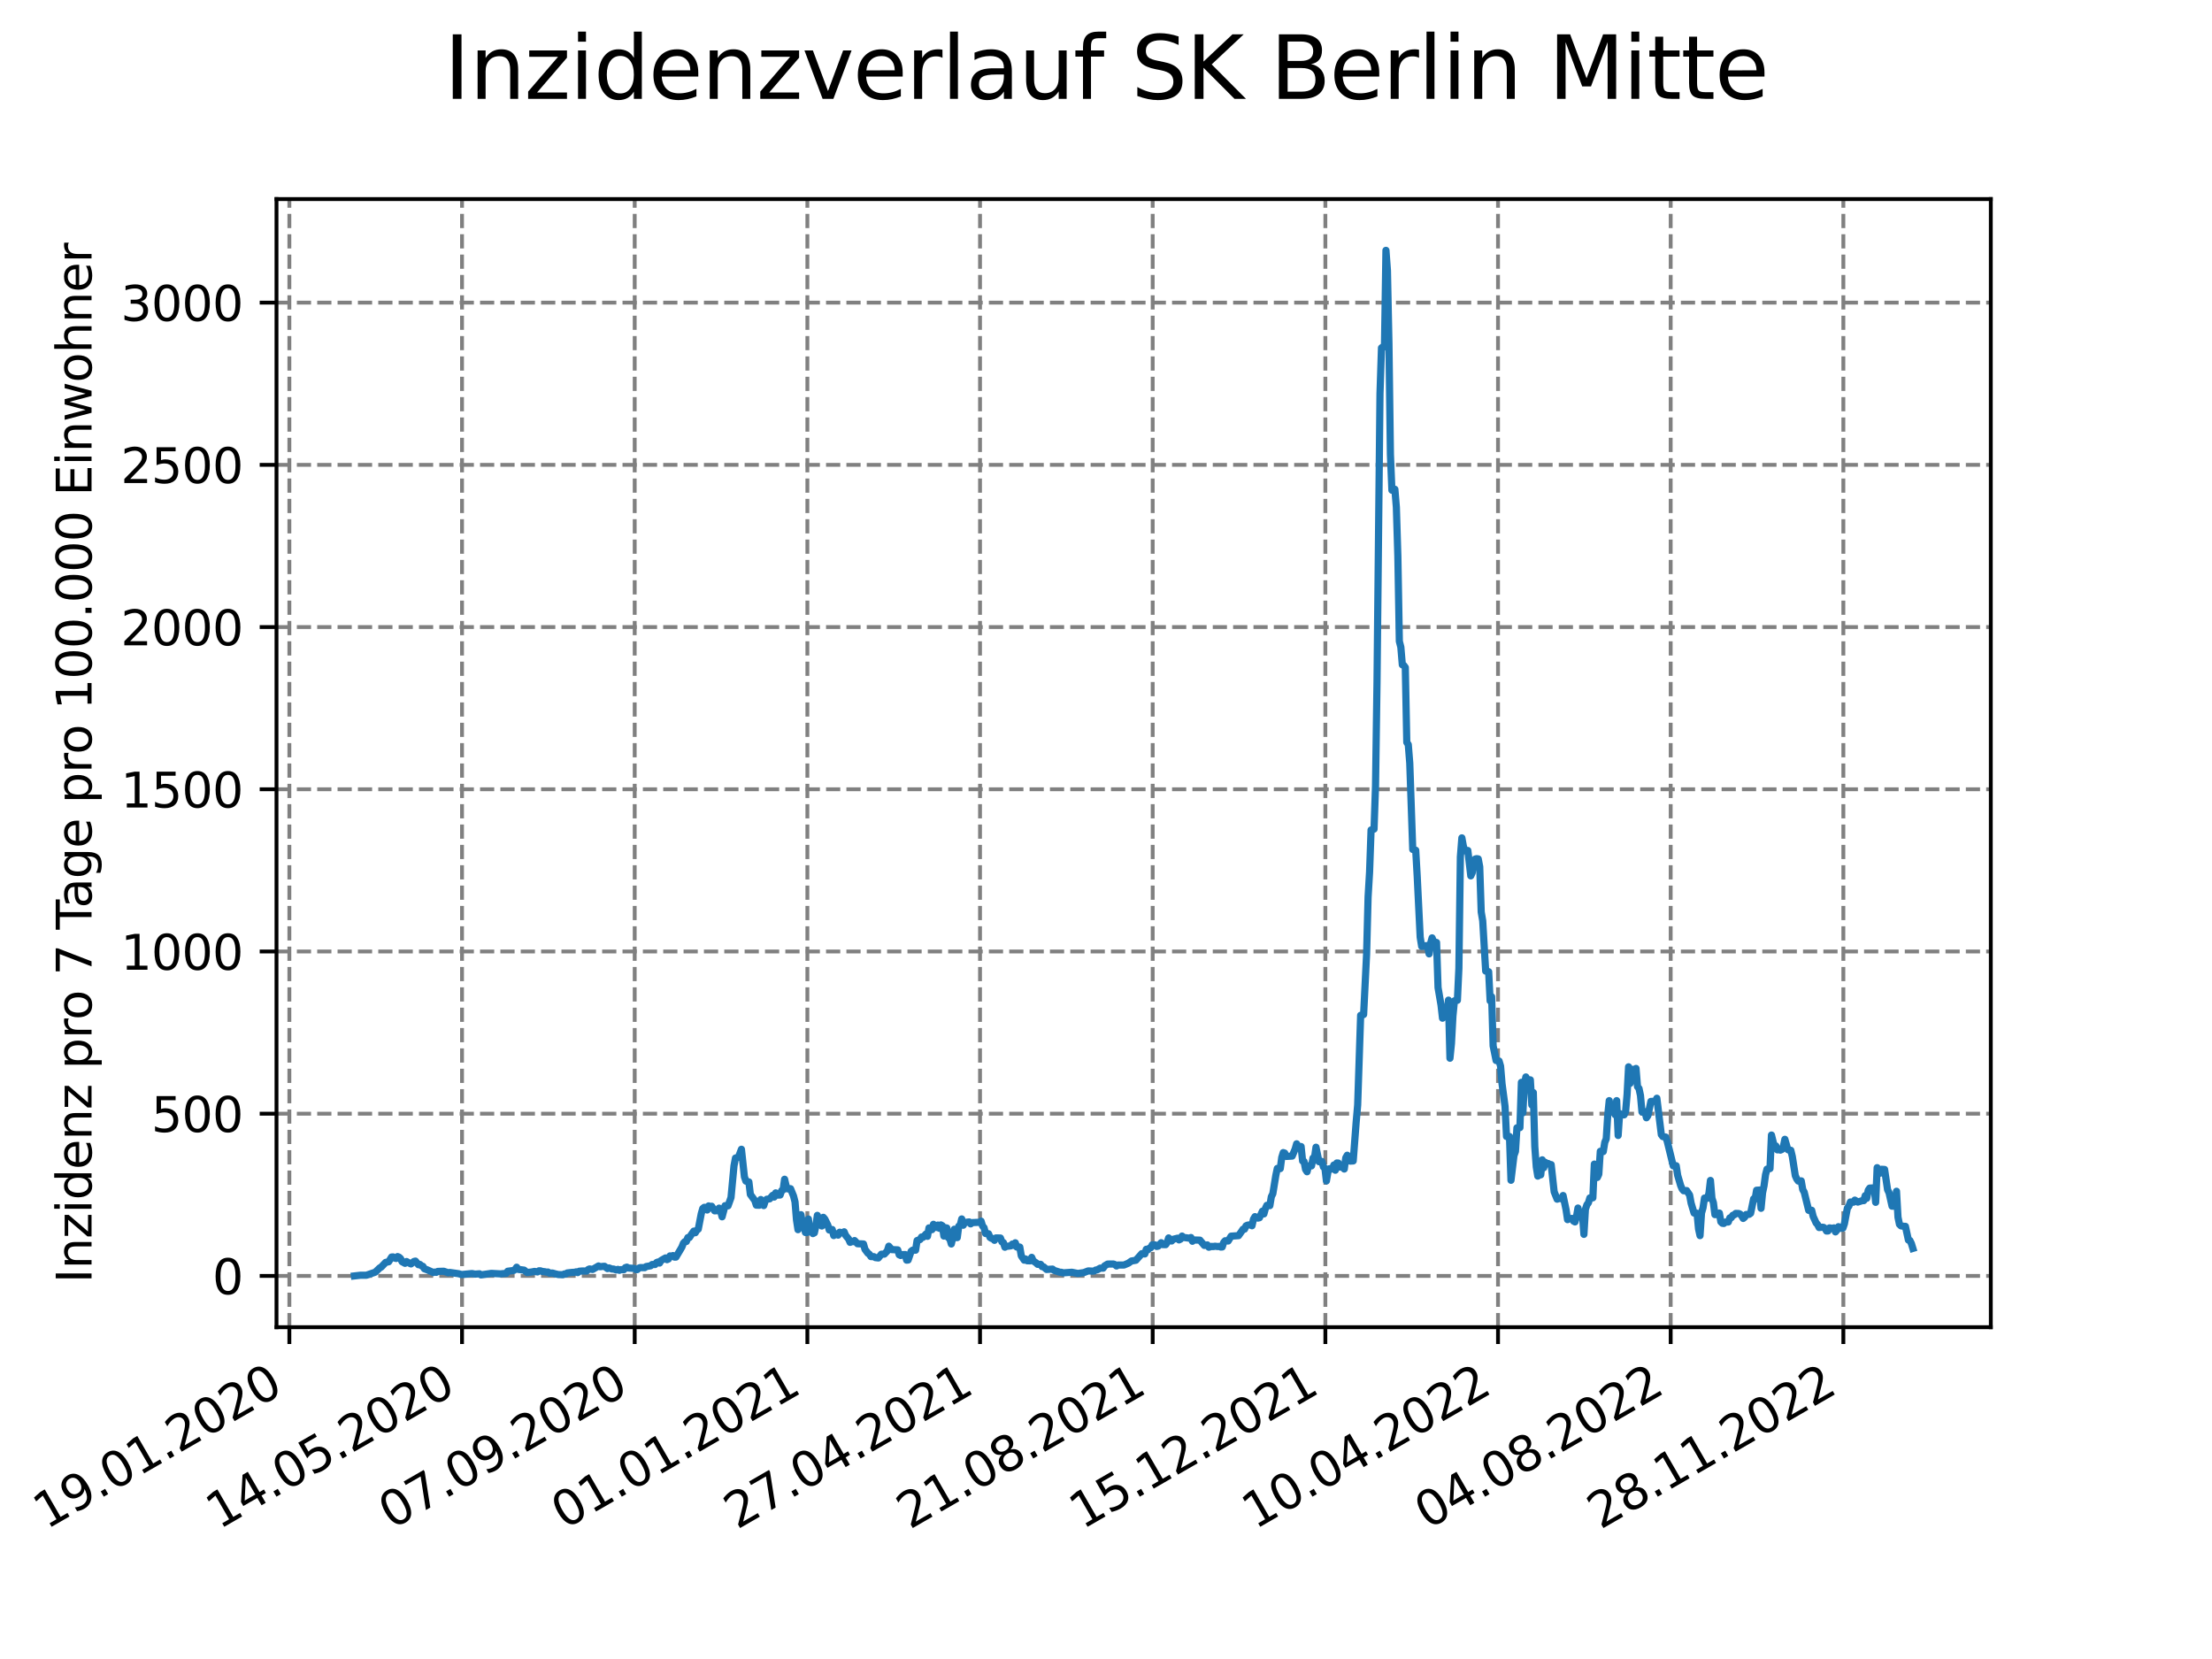<?xml version="1.0" encoding="utf-8" standalone="no"?>
<!DOCTYPE svg PUBLIC "-//W3C//DTD SVG 1.1//EN"
  "http://www.w3.org/Graphics/SVG/1.1/DTD/svg11.dtd">
<svg xmlns:xlink="http://www.w3.org/1999/xlink" width="460.8pt" height="345.6pt" viewBox="0 0 460.8 345.6" xmlns="http://www.w3.org/2000/svg" version="1.1">
 <defs>
  <style type="text/css">*{stroke-linejoin: round; stroke-linecap: butt}</style>
 </defs>
 <g id="figure_1">
  <g id="patch_1">
   <path d="M 0 345.6 
L 460.8 345.6 
L 460.8 0 
L 0 0 
z
" style="fill: #ffffff"/>
  </g>
  <g id="axes_1">
   <g id="patch_2">
    <path d="M 57.6 276.48 
L 414.72 276.48 
L 414.72 41.472 
L 57.6 41.472 
z
" style="fill: #ffffff"/>
   </g>
   <g id="matplotlib.axis_1">
    <g id="xtick_1">
     <g id="line2d_1">
      <path d="M 60.28 276.48 
L 60.28 41.472 
" clip-path="url(#p8a9c6aa094)" style="fill: none; stroke-dasharray: 2.96,1.28; stroke-dashoffset: 0; stroke: #808080; stroke-width: 0.8"/>
     </g>
     <g id="line2d_2">
      <defs>
       <path id="m2b1aceefa2" d="M 0 0 
L 0 3.5 
" style="stroke: #000000; stroke-width: 0.8"/>
      </defs>
      <g>
       <use xlink:href="#m2b1aceefa2" x="60.28" y="276.48" style="stroke: #000000; stroke-width: 0.8"/>
      </g>
     </g>
     <g id="text_1">
      <!-- 19.01.2020 -->
      <g transform="translate(9.654 318.689) rotate(-30) scale(0.1 -0.1)">
       <defs>
        <path id="DejaVuSans-31" d="M 794 531 
L 1825 531 
L 1825 4091 
L 703 3866 
L 703 4441 
L 1819 4666 
L 2450 4666 
L 2450 531 
L 3481 531 
L 3481 0 
L 794 0 
L 794 531 
z
" transform="scale(0.016)"/>
        <path id="DejaVuSans-39" d="M 703 97 
L 703 672 
Q 941 559 1184 500 
Q 1428 441 1663 441 
Q 2288 441 2617 861 
Q 2947 1281 2994 2138 
Q 2813 1869 2534 1725 
Q 2256 1581 1919 1581 
Q 1219 1581 811 2004 
Q 403 2428 403 3163 
Q 403 3881 828 4315 
Q 1253 4750 1959 4750 
Q 2769 4750 3195 4129 
Q 3622 3509 3622 2328 
Q 3622 1225 3098 567 
Q 2575 -91 1691 -91 
Q 1453 -91 1209 -44 
Q 966 3 703 97 
z
M 1959 2075 
Q 2384 2075 2632 2365 
Q 2881 2656 2881 3163 
Q 2881 3666 2632 3958 
Q 2384 4250 1959 4250 
Q 1534 4250 1286 3958 
Q 1038 3666 1038 3163 
Q 1038 2656 1286 2365 
Q 1534 2075 1959 2075 
z
" transform="scale(0.016)"/>
        <path id="DejaVuSans-2e" d="M 684 794 
L 1344 794 
L 1344 0 
L 684 0 
L 684 794 
z
" transform="scale(0.016)"/>
        <path id="DejaVuSans-30" d="M 2034 4250 
Q 1547 4250 1301 3770 
Q 1056 3291 1056 2328 
Q 1056 1369 1301 889 
Q 1547 409 2034 409 
Q 2525 409 2770 889 
Q 3016 1369 3016 2328 
Q 3016 3291 2770 3770 
Q 2525 4250 2034 4250 
z
M 2034 4750 
Q 2819 4750 3233 4129 
Q 3647 3509 3647 2328 
Q 3647 1150 3233 529 
Q 2819 -91 2034 -91 
Q 1250 -91 836 529 
Q 422 1150 422 2328 
Q 422 3509 836 4129 
Q 1250 4750 2034 4750 
z
" transform="scale(0.016)"/>
        <path id="DejaVuSans-32" d="M 1228 531 
L 3431 531 
L 3431 0 
L 469 0 
L 469 531 
Q 828 903 1448 1529 
Q 2069 2156 2228 2338 
Q 2531 2678 2651 2914 
Q 2772 3150 2772 3378 
Q 2772 3750 2511 3984 
Q 2250 4219 1831 4219 
Q 1534 4219 1204 4116 
Q 875 4013 500 3803 
L 500 4441 
Q 881 4594 1212 4672 
Q 1544 4750 1819 4750 
Q 2544 4750 2975 4387 
Q 3406 4025 3406 3419 
Q 3406 3131 3298 2873 
Q 3191 2616 2906 2266 
Q 2828 2175 2409 1742 
Q 1991 1309 1228 531 
z
" transform="scale(0.016)"/>
       </defs>
       <use xlink:href="#DejaVuSans-31"/>
       <use xlink:href="#DejaVuSans-39" x="63.623"/>
       <use xlink:href="#DejaVuSans-2e" x="127.246"/>
       <use xlink:href="#DejaVuSans-30" x="159.033"/>
       <use xlink:href="#DejaVuSans-31" x="222.656"/>
       <use xlink:href="#DejaVuSans-2e" x="286.279"/>
       <use xlink:href="#DejaVuSans-32" x="318.066"/>
       <use xlink:href="#DejaVuSans-30" x="381.689"/>
       <use xlink:href="#DejaVuSans-32" x="445.312"/>
       <use xlink:href="#DejaVuSans-30" x="508.936"/>
      </g>
     </g>
    </g>
    <g id="xtick_2">
     <g id="line2d_3">
      <path d="M 96.249 276.48 
L 96.249 41.472 
" clip-path="url(#p8a9c6aa094)" style="fill: none; stroke-dasharray: 2.96,1.28; stroke-dashoffset: 0; stroke: #808080; stroke-width: 0.8"/>
     </g>
     <g id="line2d_4">
      <g>
       <use xlink:href="#m2b1aceefa2" x="96.249" y="276.48" style="stroke: #000000; stroke-width: 0.8"/>
      </g>
     </g>
     <g id="text_2">
      <!-- 14.05.2020 -->
      <g transform="translate(45.624 318.689) rotate(-30) scale(0.1 -0.1)">
       <defs>
        <path id="DejaVuSans-34" d="M 2419 4116 
L 825 1625 
L 2419 1625 
L 2419 4116 
z
M 2253 4666 
L 3047 4666 
L 3047 1625 
L 3713 1625 
L 3713 1100 
L 3047 1100 
L 3047 0 
L 2419 0 
L 2419 1100 
L 313 1100 
L 313 1709 
L 2253 4666 
z
" transform="scale(0.016)"/>
        <path id="DejaVuSans-35" d="M 691 4666 
L 3169 4666 
L 3169 4134 
L 1269 4134 
L 1269 2991 
Q 1406 3038 1543 3061 
Q 1681 3084 1819 3084 
Q 2600 3084 3056 2656 
Q 3513 2228 3513 1497 
Q 3513 744 3044 326 
Q 2575 -91 1722 -91 
Q 1428 -91 1123 -41 
Q 819 9 494 109 
L 494 744 
Q 775 591 1075 516 
Q 1375 441 1709 441 
Q 2250 441 2565 725 
Q 2881 1009 2881 1497 
Q 2881 1984 2565 2268 
Q 2250 2553 1709 2553 
Q 1456 2553 1204 2497 
Q 953 2441 691 2322 
L 691 4666 
z
" transform="scale(0.016)"/>
       </defs>
       <use xlink:href="#DejaVuSans-31"/>
       <use xlink:href="#DejaVuSans-34" x="63.623"/>
       <use xlink:href="#DejaVuSans-2e" x="127.246"/>
       <use xlink:href="#DejaVuSans-30" x="159.033"/>
       <use xlink:href="#DejaVuSans-35" x="222.656"/>
       <use xlink:href="#DejaVuSans-2e" x="286.279"/>
       <use xlink:href="#DejaVuSans-32" x="318.066"/>
       <use xlink:href="#DejaVuSans-30" x="381.689"/>
       <use xlink:href="#DejaVuSans-32" x="445.312"/>
       <use xlink:href="#DejaVuSans-30" x="508.936"/>
      </g>
     </g>
    </g>
    <g id="xtick_3">
     <g id="line2d_5">
      <path d="M 132.218 276.48 
L 132.218 41.472 
" clip-path="url(#p8a9c6aa094)" style="fill: none; stroke-dasharray: 2.96,1.28; stroke-dashoffset: 0; stroke: #808080; stroke-width: 0.8"/>
     </g>
     <g id="line2d_6">
      <g>
       <use xlink:href="#m2b1aceefa2" x="132.218" y="276.48" style="stroke: #000000; stroke-width: 0.8"/>
      </g>
     </g>
     <g id="text_3">
      <!-- 07.09.2020 -->
      <g transform="translate(81.593 318.689) rotate(-30) scale(0.1 -0.1)">
       <defs>
        <path id="DejaVuSans-37" d="M 525 4666 
L 3525 4666 
L 3525 4397 
L 1831 0 
L 1172 0 
L 2766 4134 
L 525 4134 
L 525 4666 
z
" transform="scale(0.016)"/>
       </defs>
       <use xlink:href="#DejaVuSans-30"/>
       <use xlink:href="#DejaVuSans-37" x="63.623"/>
       <use xlink:href="#DejaVuSans-2e" x="127.246"/>
       <use xlink:href="#DejaVuSans-30" x="159.033"/>
       <use xlink:href="#DejaVuSans-39" x="222.656"/>
       <use xlink:href="#DejaVuSans-2e" x="286.279"/>
       <use xlink:href="#DejaVuSans-32" x="318.066"/>
       <use xlink:href="#DejaVuSans-30" x="381.689"/>
       <use xlink:href="#DejaVuSans-32" x="445.312"/>
       <use xlink:href="#DejaVuSans-30" x="508.936"/>
      </g>
     </g>
    </g>
    <g id="xtick_4">
     <g id="line2d_7">
      <path d="M 168.188 276.48 
L 168.188 41.472 
" clip-path="url(#p8a9c6aa094)" style="fill: none; stroke-dasharray: 2.96,1.28; stroke-dashoffset: 0; stroke: #808080; stroke-width: 0.8"/>
     </g>
     <g id="line2d_8">
      <g>
       <use xlink:href="#m2b1aceefa2" x="168.188" y="276.48" style="stroke: #000000; stroke-width: 0.8"/>
      </g>
     </g>
     <g id="text_4">
      <!-- 01.01.2021 -->
      <g transform="translate(117.563 318.689) rotate(-30) scale(0.1 -0.1)">
       <use xlink:href="#DejaVuSans-30"/>
       <use xlink:href="#DejaVuSans-31" x="63.623"/>
       <use xlink:href="#DejaVuSans-2e" x="127.246"/>
       <use xlink:href="#DejaVuSans-30" x="159.033"/>
       <use xlink:href="#DejaVuSans-31" x="222.656"/>
       <use xlink:href="#DejaVuSans-2e" x="286.279"/>
       <use xlink:href="#DejaVuSans-32" x="318.066"/>
       <use xlink:href="#DejaVuSans-30" x="381.689"/>
       <use xlink:href="#DejaVuSans-32" x="445.312"/>
       <use xlink:href="#DejaVuSans-31" x="508.936"/>
      </g>
     </g>
    </g>
    <g id="xtick_5">
     <g id="line2d_9">
      <path d="M 204.157 276.48 
L 204.157 41.472 
" clip-path="url(#p8a9c6aa094)" style="fill: none; stroke-dasharray: 2.96,1.28; stroke-dashoffset: 0; stroke: #808080; stroke-width: 0.8"/>
     </g>
     <g id="line2d_10">
      <g>
       <use xlink:href="#m2b1aceefa2" x="204.157" y="276.48" style="stroke: #000000; stroke-width: 0.8"/>
      </g>
     </g>
     <g id="text_5">
      <!-- 27.04.2021 -->
      <g transform="translate(153.532 318.689) rotate(-30) scale(0.1 -0.1)">
       <use xlink:href="#DejaVuSans-32"/>
       <use xlink:href="#DejaVuSans-37" x="63.623"/>
       <use xlink:href="#DejaVuSans-2e" x="127.246"/>
       <use xlink:href="#DejaVuSans-30" x="159.033"/>
       <use xlink:href="#DejaVuSans-34" x="222.656"/>
       <use xlink:href="#DejaVuSans-2e" x="286.279"/>
       <use xlink:href="#DejaVuSans-32" x="318.066"/>
       <use xlink:href="#DejaVuSans-30" x="381.689"/>
       <use xlink:href="#DejaVuSans-32" x="445.312"/>
       <use xlink:href="#DejaVuSans-31" x="508.936"/>
      </g>
     </g>
    </g>
    <g id="xtick_6">
     <g id="line2d_11">
      <path d="M 240.126 276.48 
L 240.126 41.472 
" clip-path="url(#p8a9c6aa094)" style="fill: none; stroke-dasharray: 2.96,1.28; stroke-dashoffset: 0; stroke: #808080; stroke-width: 0.8"/>
     </g>
     <g id="line2d_12">
      <g>
       <use xlink:href="#m2b1aceefa2" x="240.126" y="276.48" style="stroke: #000000; stroke-width: 0.8"/>
      </g>
     </g>
     <g id="text_6">
      <!-- 21.08.2021 -->
      <g transform="translate(189.501 318.689) rotate(-30) scale(0.1 -0.1)">
       <defs>
        <path id="DejaVuSans-38" d="M 2034 2216 
Q 1584 2216 1326 1975 
Q 1069 1734 1069 1313 
Q 1069 891 1326 650 
Q 1584 409 2034 409 
Q 2484 409 2743 651 
Q 3003 894 3003 1313 
Q 3003 1734 2745 1975 
Q 2488 2216 2034 2216 
z
M 1403 2484 
Q 997 2584 770 2862 
Q 544 3141 544 3541 
Q 544 4100 942 4425 
Q 1341 4750 2034 4750 
Q 2731 4750 3128 4425 
Q 3525 4100 3525 3541 
Q 3525 3141 3298 2862 
Q 3072 2584 2669 2484 
Q 3125 2378 3379 2068 
Q 3634 1759 3634 1313 
Q 3634 634 3220 271 
Q 2806 -91 2034 -91 
Q 1263 -91 848 271 
Q 434 634 434 1313 
Q 434 1759 690 2068 
Q 947 2378 1403 2484 
z
M 1172 3481 
Q 1172 3119 1398 2916 
Q 1625 2713 2034 2713 
Q 2441 2713 2670 2916 
Q 2900 3119 2900 3481 
Q 2900 3844 2670 4047 
Q 2441 4250 2034 4250 
Q 1625 4250 1398 4047 
Q 1172 3844 1172 3481 
z
" transform="scale(0.016)"/>
       </defs>
       <use xlink:href="#DejaVuSans-32"/>
       <use xlink:href="#DejaVuSans-31" x="63.623"/>
       <use xlink:href="#DejaVuSans-2e" x="127.246"/>
       <use xlink:href="#DejaVuSans-30" x="159.033"/>
       <use xlink:href="#DejaVuSans-38" x="222.656"/>
       <use xlink:href="#DejaVuSans-2e" x="286.279"/>
       <use xlink:href="#DejaVuSans-32" x="318.066"/>
       <use xlink:href="#DejaVuSans-30" x="381.689"/>
       <use xlink:href="#DejaVuSans-32" x="445.312"/>
       <use xlink:href="#DejaVuSans-31" x="508.936"/>
      </g>
     </g>
    </g>
    <g id="xtick_7">
     <g id="line2d_13">
      <path d="M 276.096 276.48 
L 276.096 41.472 
" clip-path="url(#p8a9c6aa094)" style="fill: none; stroke-dasharray: 2.96,1.28; stroke-dashoffset: 0; stroke: #808080; stroke-width: 0.8"/>
     </g>
     <g id="line2d_14">
      <g>
       <use xlink:href="#m2b1aceefa2" x="276.096" y="276.48" style="stroke: #000000; stroke-width: 0.8"/>
      </g>
     </g>
     <g id="text_7">
      <!-- 15.12.2021 -->
      <g transform="translate(225.471 318.689) rotate(-30) scale(0.1 -0.1)">
       <use xlink:href="#DejaVuSans-31"/>
       <use xlink:href="#DejaVuSans-35" x="63.623"/>
       <use xlink:href="#DejaVuSans-2e" x="127.246"/>
       <use xlink:href="#DejaVuSans-31" x="159.033"/>
       <use xlink:href="#DejaVuSans-32" x="222.656"/>
       <use xlink:href="#DejaVuSans-2e" x="286.279"/>
       <use xlink:href="#DejaVuSans-32" x="318.066"/>
       <use xlink:href="#DejaVuSans-30" x="381.689"/>
       <use xlink:href="#DejaVuSans-32" x="445.312"/>
       <use xlink:href="#DejaVuSans-31" x="508.936"/>
      </g>
     </g>
    </g>
    <g id="xtick_8">
     <g id="line2d_15">
      <path d="M 312.065 276.48 
L 312.065 41.472 
" clip-path="url(#p8a9c6aa094)" style="fill: none; stroke-dasharray: 2.96,1.28; stroke-dashoffset: 0; stroke: #808080; stroke-width: 0.8"/>
     </g>
     <g id="line2d_16">
      <g>
       <use xlink:href="#m2b1aceefa2" x="312.065" y="276.48" style="stroke: #000000; stroke-width: 0.8"/>
      </g>
     </g>
     <g id="text_8">
      <!-- 10.04.2022 -->
      <g transform="translate(261.44 318.689) rotate(-30) scale(0.1 -0.1)">
       <use xlink:href="#DejaVuSans-31"/>
       <use xlink:href="#DejaVuSans-30" x="63.623"/>
       <use xlink:href="#DejaVuSans-2e" x="127.246"/>
       <use xlink:href="#DejaVuSans-30" x="159.033"/>
       <use xlink:href="#DejaVuSans-34" x="222.656"/>
       <use xlink:href="#DejaVuSans-2e" x="286.279"/>
       <use xlink:href="#DejaVuSans-32" x="318.066"/>
       <use xlink:href="#DejaVuSans-30" x="381.689"/>
       <use xlink:href="#DejaVuSans-32" x="445.312"/>
       <use xlink:href="#DejaVuSans-32" x="508.936"/>
      </g>
     </g>
    </g>
    <g id="xtick_9">
     <g id="line2d_17">
      <path d="M 348.035 276.48 
L 348.035 41.472 
" clip-path="url(#p8a9c6aa094)" style="fill: none; stroke-dasharray: 2.96,1.28; stroke-dashoffset: 0; stroke: #808080; stroke-width: 0.8"/>
     </g>
     <g id="line2d_18">
      <g>
       <use xlink:href="#m2b1aceefa2" x="348.035" y="276.48" style="stroke: #000000; stroke-width: 0.8"/>
      </g>
     </g>
     <g id="text_9">
      <!-- 04.08.2022 -->
      <g transform="translate(297.409 318.689) rotate(-30) scale(0.1 -0.1)">
       <use xlink:href="#DejaVuSans-30"/>
       <use xlink:href="#DejaVuSans-34" x="63.623"/>
       <use xlink:href="#DejaVuSans-2e" x="127.246"/>
       <use xlink:href="#DejaVuSans-30" x="159.033"/>
       <use xlink:href="#DejaVuSans-38" x="222.656"/>
       <use xlink:href="#DejaVuSans-2e" x="286.279"/>
       <use xlink:href="#DejaVuSans-32" x="318.066"/>
       <use xlink:href="#DejaVuSans-30" x="381.689"/>
       <use xlink:href="#DejaVuSans-32" x="445.312"/>
       <use xlink:href="#DejaVuSans-32" x="508.936"/>
      </g>
     </g>
    </g>
    <g id="xtick_10">
     <g id="line2d_19">
      <path d="M 384.004 276.48 
L 384.004 41.472 
" clip-path="url(#p8a9c6aa094)" style="fill: none; stroke-dasharray: 2.96,1.28; stroke-dashoffset: 0; stroke: #808080; stroke-width: 0.8"/>
     </g>
     <g id="line2d_20">
      <g>
       <use xlink:href="#m2b1aceefa2" x="384.004" y="276.48" style="stroke: #000000; stroke-width: 0.8"/>
      </g>
     </g>
     <g id="text_10">
      <!-- 28.11.2022 -->
      <g transform="translate(333.379 318.689) rotate(-30) scale(0.1 -0.1)">
       <use xlink:href="#DejaVuSans-32"/>
       <use xlink:href="#DejaVuSans-38" x="63.623"/>
       <use xlink:href="#DejaVuSans-2e" x="127.246"/>
       <use xlink:href="#DejaVuSans-31" x="159.033"/>
       <use xlink:href="#DejaVuSans-31" x="222.656"/>
       <use xlink:href="#DejaVuSans-2e" x="286.279"/>
       <use xlink:href="#DejaVuSans-32" x="318.066"/>
       <use xlink:href="#DejaVuSans-30" x="381.689"/>
       <use xlink:href="#DejaVuSans-32" x="445.312"/>
       <use xlink:href="#DejaVuSans-32" x="508.936"/>
      </g>
     </g>
    </g>
   </g>
   <g id="matplotlib.axis_2">
    <g id="ytick_1">
     <g id="line2d_21">
      <path d="M 57.6 265.798 
L 414.72 265.798 
" clip-path="url(#p8a9c6aa094)" style="fill: none; stroke-dasharray: 2.96,1.28; stroke-dashoffset: 0; stroke: #808080; stroke-width: 0.8"/>
     </g>
     <g id="line2d_22">
      <defs>
       <path id="m1b948f3da8" d="M 0 0 
L -3.5 0 
" style="stroke: #000000; stroke-width: 0.8"/>
      </defs>
      <g>
       <use xlink:href="#m1b948f3da8" x="57.6" y="265.798" style="stroke: #000000; stroke-width: 0.8"/>
      </g>
     </g>
     <g id="text_11">
      <!-- 0 -->
      <g transform="translate(44.237 269.597) scale(0.1 -0.1)">
       <use xlink:href="#DejaVuSans-30"/>
      </g>
     </g>
    </g>
    <g id="ytick_2">
     <g id="line2d_23">
      <path d="M 57.6 232.005 
L 414.72 232.005 
" clip-path="url(#p8a9c6aa094)" style="fill: none; stroke-dasharray: 2.96,1.28; stroke-dashoffset: 0; stroke: #808080; stroke-width: 0.8"/>
     </g>
     <g id="line2d_24">
      <g>
       <use xlink:href="#m1b948f3da8" x="57.6" y="232.005" style="stroke: #000000; stroke-width: 0.8"/>
      </g>
     </g>
     <g id="text_12">
      <!-- 500 -->
      <g transform="translate(31.512 235.804) scale(0.1 -0.1)">
       <use xlink:href="#DejaVuSans-35"/>
       <use xlink:href="#DejaVuSans-30" x="63.623"/>
       <use xlink:href="#DejaVuSans-30" x="127.246"/>
      </g>
     </g>
    </g>
    <g id="ytick_3">
     <g id="line2d_25">
      <path d="M 57.6 198.212 
L 414.72 198.212 
" clip-path="url(#p8a9c6aa094)" style="fill: none; stroke-dasharray: 2.96,1.28; stroke-dashoffset: 0; stroke: #808080; stroke-width: 0.8"/>
     </g>
     <g id="line2d_26">
      <g>
       <use xlink:href="#m1b948f3da8" x="57.6" y="198.212" style="stroke: #000000; stroke-width: 0.8"/>
      </g>
     </g>
     <g id="text_13">
      <!-- 1000 -->
      <g transform="translate(25.15 202.011) scale(0.1 -0.1)">
       <use xlink:href="#DejaVuSans-31"/>
       <use xlink:href="#DejaVuSans-30" x="63.623"/>
       <use xlink:href="#DejaVuSans-30" x="127.246"/>
       <use xlink:href="#DejaVuSans-30" x="190.869"/>
      </g>
     </g>
    </g>
    <g id="ytick_4">
     <g id="line2d_27">
      <path d="M 57.6 164.419 
L 414.72 164.419 
" clip-path="url(#p8a9c6aa094)" style="fill: none; stroke-dasharray: 2.96,1.28; stroke-dashoffset: 0; stroke: #808080; stroke-width: 0.8"/>
     </g>
     <g id="line2d_28">
      <g>
       <use xlink:href="#m1b948f3da8" x="57.6" y="164.419" style="stroke: #000000; stroke-width: 0.8"/>
      </g>
     </g>
     <g id="text_14">
      <!-- 1500 -->
      <g transform="translate(25.15 168.218) scale(0.1 -0.1)">
       <use xlink:href="#DejaVuSans-31"/>
       <use xlink:href="#DejaVuSans-35" x="63.623"/>
       <use xlink:href="#DejaVuSans-30" x="127.246"/>
       <use xlink:href="#DejaVuSans-30" x="190.869"/>
      </g>
     </g>
    </g>
    <g id="ytick_5">
     <g id="line2d_29">
      <path d="M 57.6 130.626 
L 414.72 130.626 
" clip-path="url(#p8a9c6aa094)" style="fill: none; stroke-dasharray: 2.96,1.28; stroke-dashoffset: 0; stroke: #808080; stroke-width: 0.8"/>
     </g>
     <g id="line2d_30">
      <g>
       <use xlink:href="#m1b948f3da8" x="57.6" y="130.626" style="stroke: #000000; stroke-width: 0.8"/>
      </g>
     </g>
     <g id="text_15">
      <!-- 2000 -->
      <g transform="translate(25.15 134.425) scale(0.1 -0.1)">
       <use xlink:href="#DejaVuSans-32"/>
       <use xlink:href="#DejaVuSans-30" x="63.623"/>
       <use xlink:href="#DejaVuSans-30" x="127.246"/>
       <use xlink:href="#DejaVuSans-30" x="190.869"/>
      </g>
     </g>
    </g>
    <g id="ytick_6">
     <g id="line2d_31">
      <path d="M 57.6 96.832 
L 414.72 96.832 
" clip-path="url(#p8a9c6aa094)" style="fill: none; stroke-dasharray: 2.96,1.28; stroke-dashoffset: 0; stroke: #808080; stroke-width: 0.8"/>
     </g>
     <g id="line2d_32">
      <g>
       <use xlink:href="#m1b948f3da8" x="57.6" y="96.832" style="stroke: #000000; stroke-width: 0.8"/>
      </g>
     </g>
     <g id="text_16">
      <!-- 2500 -->
      <g transform="translate(25.15 100.632) scale(0.1 -0.1)">
       <use xlink:href="#DejaVuSans-32"/>
       <use xlink:href="#DejaVuSans-35" x="63.623"/>
       <use xlink:href="#DejaVuSans-30" x="127.246"/>
       <use xlink:href="#DejaVuSans-30" x="190.869"/>
      </g>
     </g>
    </g>
    <g id="ytick_7">
     <g id="line2d_33">
      <path d="M 57.6 63.039 
L 414.72 63.039 
" clip-path="url(#p8a9c6aa094)" style="fill: none; stroke-dasharray: 2.96,1.28; stroke-dashoffset: 0; stroke: #808080; stroke-width: 0.8"/>
     </g>
     <g id="line2d_34">
      <g>
       <use xlink:href="#m1b948f3da8" x="57.6" y="63.039" style="stroke: #000000; stroke-width: 0.8"/>
      </g>
     </g>
     <g id="text_17">
      <!-- 3000 -->
      <g transform="translate(25.15 66.839) scale(0.1 -0.1)">
       <defs>
        <path id="DejaVuSans-33" d="M 2597 2516 
Q 3050 2419 3304 2112 
Q 3559 1806 3559 1356 
Q 3559 666 3084 287 
Q 2609 -91 1734 -91 
Q 1441 -91 1130 -33 
Q 819 25 488 141 
L 488 750 
Q 750 597 1062 519 
Q 1375 441 1716 441 
Q 2309 441 2620 675 
Q 2931 909 2931 1356 
Q 2931 1769 2642 2001 
Q 2353 2234 1838 2234 
L 1294 2234 
L 1294 2753 
L 1863 2753 
Q 2328 2753 2575 2939 
Q 2822 3125 2822 3475 
Q 2822 3834 2567 4026 
Q 2313 4219 1838 4219 
Q 1578 4219 1281 4162 
Q 984 4106 628 3988 
L 628 4550 
Q 988 4650 1302 4700 
Q 1616 4750 1894 4750 
Q 2613 4750 3031 4423 
Q 3450 4097 3450 3541 
Q 3450 3153 3228 2886 
Q 3006 2619 2597 2516 
z
" transform="scale(0.016)"/>
       </defs>
       <use xlink:href="#DejaVuSans-33"/>
       <use xlink:href="#DejaVuSans-30" x="63.623"/>
       <use xlink:href="#DejaVuSans-30" x="127.246"/>
       <use xlink:href="#DejaVuSans-30" x="190.869"/>
      </g>
     </g>
    </g>
    <g id="text_18">
     <!-- Inzidenz pro 7 Tage pro 100.000 Einwohner -->
     <g transform="translate(19.07 267.301) rotate(-90) scale(0.1 -0.1)">
      <defs>
       <path id="DejaVuSans-49" d="M 628 4666 
L 1259 4666 
L 1259 0 
L 628 0 
L 628 4666 
z
" transform="scale(0.016)"/>
       <path id="DejaVuSans-6e" d="M 3513 2113 
L 3513 0 
L 2938 0 
L 2938 2094 
Q 2938 2591 2744 2837 
Q 2550 3084 2163 3084 
Q 1697 3084 1428 2787 
Q 1159 2491 1159 1978 
L 1159 0 
L 581 0 
L 581 3500 
L 1159 3500 
L 1159 2956 
Q 1366 3272 1645 3428 
Q 1925 3584 2291 3584 
Q 2894 3584 3203 3211 
Q 3513 2838 3513 2113 
z
" transform="scale(0.016)"/>
       <path id="DejaVuSans-7a" d="M 353 3500 
L 3084 3500 
L 3084 2975 
L 922 459 
L 3084 459 
L 3084 0 
L 275 0 
L 275 525 
L 2438 3041 
L 353 3041 
L 353 3500 
z
" transform="scale(0.016)"/>
       <path id="DejaVuSans-69" d="M 603 3500 
L 1178 3500 
L 1178 0 
L 603 0 
L 603 3500 
z
M 603 4863 
L 1178 4863 
L 1178 4134 
L 603 4134 
L 603 4863 
z
" transform="scale(0.016)"/>
       <path id="DejaVuSans-64" d="M 2906 2969 
L 2906 4863 
L 3481 4863 
L 3481 0 
L 2906 0 
L 2906 525 
Q 2725 213 2448 61 
Q 2172 -91 1784 -91 
Q 1150 -91 751 415 
Q 353 922 353 1747 
Q 353 2572 751 3078 
Q 1150 3584 1784 3584 
Q 2172 3584 2448 3432 
Q 2725 3281 2906 2969 
z
M 947 1747 
Q 947 1113 1208 752 
Q 1469 391 1925 391 
Q 2381 391 2643 752 
Q 2906 1113 2906 1747 
Q 2906 2381 2643 2742 
Q 2381 3103 1925 3103 
Q 1469 3103 1208 2742 
Q 947 2381 947 1747 
z
" transform="scale(0.016)"/>
       <path id="DejaVuSans-65" d="M 3597 1894 
L 3597 1613 
L 953 1613 
Q 991 1019 1311 708 
Q 1631 397 2203 397 
Q 2534 397 2845 478 
Q 3156 559 3463 722 
L 3463 178 
Q 3153 47 2828 -22 
Q 2503 -91 2169 -91 
Q 1331 -91 842 396 
Q 353 884 353 1716 
Q 353 2575 817 3079 
Q 1281 3584 2069 3584 
Q 2775 3584 3186 3129 
Q 3597 2675 3597 1894 
z
M 3022 2063 
Q 3016 2534 2758 2815 
Q 2500 3097 2075 3097 
Q 1594 3097 1305 2825 
Q 1016 2553 972 2059 
L 3022 2063 
z
" transform="scale(0.016)"/>
       <path id="DejaVuSans-20" transform="scale(0.016)"/>
       <path id="DejaVuSans-70" d="M 1159 525 
L 1159 -1331 
L 581 -1331 
L 581 3500 
L 1159 3500 
L 1159 2969 
Q 1341 3281 1617 3432 
Q 1894 3584 2278 3584 
Q 2916 3584 3314 3078 
Q 3713 2572 3713 1747 
Q 3713 922 3314 415 
Q 2916 -91 2278 -91 
Q 1894 -91 1617 61 
Q 1341 213 1159 525 
z
M 3116 1747 
Q 3116 2381 2855 2742 
Q 2594 3103 2138 3103 
Q 1681 3103 1420 2742 
Q 1159 2381 1159 1747 
Q 1159 1113 1420 752 
Q 1681 391 2138 391 
Q 2594 391 2855 752 
Q 3116 1113 3116 1747 
z
" transform="scale(0.016)"/>
       <path id="DejaVuSans-72" d="M 2631 2963 
Q 2534 3019 2420 3045 
Q 2306 3072 2169 3072 
Q 1681 3072 1420 2755 
Q 1159 2438 1159 1844 
L 1159 0 
L 581 0 
L 581 3500 
L 1159 3500 
L 1159 2956 
Q 1341 3275 1631 3429 
Q 1922 3584 2338 3584 
Q 2397 3584 2469 3576 
Q 2541 3569 2628 3553 
L 2631 2963 
z
" transform="scale(0.016)"/>
       <path id="DejaVuSans-6f" d="M 1959 3097 
Q 1497 3097 1228 2736 
Q 959 2375 959 1747 
Q 959 1119 1226 758 
Q 1494 397 1959 397 
Q 2419 397 2687 759 
Q 2956 1122 2956 1747 
Q 2956 2369 2687 2733 
Q 2419 3097 1959 3097 
z
M 1959 3584 
Q 2709 3584 3137 3096 
Q 3566 2609 3566 1747 
Q 3566 888 3137 398 
Q 2709 -91 1959 -91 
Q 1206 -91 779 398 
Q 353 888 353 1747 
Q 353 2609 779 3096 
Q 1206 3584 1959 3584 
z
" transform="scale(0.016)"/>
       <path id="DejaVuSans-54" d="M -19 4666 
L 3928 4666 
L 3928 4134 
L 2272 4134 
L 2272 0 
L 1638 0 
L 1638 4134 
L -19 4134 
L -19 4666 
z
" transform="scale(0.016)"/>
       <path id="DejaVuSans-61" d="M 2194 1759 
Q 1497 1759 1228 1600 
Q 959 1441 959 1056 
Q 959 750 1161 570 
Q 1363 391 1709 391 
Q 2188 391 2477 730 
Q 2766 1069 2766 1631 
L 2766 1759 
L 2194 1759 
z
M 3341 1997 
L 3341 0 
L 2766 0 
L 2766 531 
Q 2569 213 2275 61 
Q 1981 -91 1556 -91 
Q 1019 -91 701 211 
Q 384 513 384 1019 
Q 384 1609 779 1909 
Q 1175 2209 1959 2209 
L 2766 2209 
L 2766 2266 
Q 2766 2663 2505 2880 
Q 2244 3097 1772 3097 
Q 1472 3097 1187 3025 
Q 903 2953 641 2809 
L 641 3341 
Q 956 3463 1253 3523 
Q 1550 3584 1831 3584 
Q 2591 3584 2966 3190 
Q 3341 2797 3341 1997 
z
" transform="scale(0.016)"/>
       <path id="DejaVuSans-67" d="M 2906 1791 
Q 2906 2416 2648 2759 
Q 2391 3103 1925 3103 
Q 1463 3103 1205 2759 
Q 947 2416 947 1791 
Q 947 1169 1205 825 
Q 1463 481 1925 481 
Q 2391 481 2648 825 
Q 2906 1169 2906 1791 
z
M 3481 434 
Q 3481 -459 3084 -895 
Q 2688 -1331 1869 -1331 
Q 1566 -1331 1297 -1286 
Q 1028 -1241 775 -1147 
L 775 -588 
Q 1028 -725 1275 -790 
Q 1522 -856 1778 -856 
Q 2344 -856 2625 -561 
Q 2906 -266 2906 331 
L 2906 616 
Q 2728 306 2450 153 
Q 2172 0 1784 0 
Q 1141 0 747 490 
Q 353 981 353 1791 
Q 353 2603 747 3093 
Q 1141 3584 1784 3584 
Q 2172 3584 2450 3431 
Q 2728 3278 2906 2969 
L 2906 3500 
L 3481 3500 
L 3481 434 
z
" transform="scale(0.016)"/>
       <path id="DejaVuSans-45" d="M 628 4666 
L 3578 4666 
L 3578 4134 
L 1259 4134 
L 1259 2753 
L 3481 2753 
L 3481 2222 
L 1259 2222 
L 1259 531 
L 3634 531 
L 3634 0 
L 628 0 
L 628 4666 
z
" transform="scale(0.016)"/>
       <path id="DejaVuSans-77" d="M 269 3500 
L 844 3500 
L 1563 769 
L 2278 3500 
L 2956 3500 
L 3675 769 
L 4391 3500 
L 4966 3500 
L 4050 0 
L 3372 0 
L 2619 2869 
L 1863 0 
L 1184 0 
L 269 3500 
z
" transform="scale(0.016)"/>
       <path id="DejaVuSans-68" d="M 3513 2113 
L 3513 0 
L 2938 0 
L 2938 2094 
Q 2938 2591 2744 2837 
Q 2550 3084 2163 3084 
Q 1697 3084 1428 2787 
Q 1159 2491 1159 1978 
L 1159 0 
L 581 0 
L 581 4863 
L 1159 4863 
L 1159 2956 
Q 1366 3272 1645 3428 
Q 1925 3584 2291 3584 
Q 2894 3584 3203 3211 
Q 3513 2838 3513 2113 
z
" transform="scale(0.016)"/>
      </defs>
      <use xlink:href="#DejaVuSans-49"/>
      <use xlink:href="#DejaVuSans-6e" x="29.492"/>
      <use xlink:href="#DejaVuSans-7a" x="92.871"/>
      <use xlink:href="#DejaVuSans-69" x="145.361"/>
      <use xlink:href="#DejaVuSans-64" x="173.145"/>
      <use xlink:href="#DejaVuSans-65" x="236.621"/>
      <use xlink:href="#DejaVuSans-6e" x="298.145"/>
      <use xlink:href="#DejaVuSans-7a" x="361.523"/>
      <use xlink:href="#DejaVuSans-20" x="414.014"/>
      <use xlink:href="#DejaVuSans-70" x="445.801"/>
      <use xlink:href="#DejaVuSans-72" x="509.277"/>
      <use xlink:href="#DejaVuSans-6f" x="548.141"/>
      <use xlink:href="#DejaVuSans-20" x="609.322"/>
      <use xlink:href="#DejaVuSans-37" x="641.109"/>
      <use xlink:href="#DejaVuSans-20" x="704.732"/>
      <use xlink:href="#DejaVuSans-54" x="736.52"/>
      <use xlink:href="#DejaVuSans-61" x="781.104"/>
      <use xlink:href="#DejaVuSans-67" x="842.383"/>
      <use xlink:href="#DejaVuSans-65" x="905.859"/>
      <use xlink:href="#DejaVuSans-20" x="967.383"/>
      <use xlink:href="#DejaVuSans-70" x="999.17"/>
      <use xlink:href="#DejaVuSans-72" x="1062.646"/>
      <use xlink:href="#DejaVuSans-6f" x="1101.51"/>
      <use xlink:href="#DejaVuSans-20" x="1162.691"/>
      <use xlink:href="#DejaVuSans-31" x="1194.479"/>
      <use xlink:href="#DejaVuSans-30" x="1258.102"/>
      <use xlink:href="#DejaVuSans-30" x="1321.725"/>
      <use xlink:href="#DejaVuSans-2e" x="1385.348"/>
      <use xlink:href="#DejaVuSans-30" x="1417.135"/>
      <use xlink:href="#DejaVuSans-30" x="1480.758"/>
      <use xlink:href="#DejaVuSans-30" x="1544.381"/>
      <use xlink:href="#DejaVuSans-20" x="1608.004"/>
      <use xlink:href="#DejaVuSans-45" x="1639.791"/>
      <use xlink:href="#DejaVuSans-69" x="1702.975"/>
      <use xlink:href="#DejaVuSans-6e" x="1730.758"/>
      <use xlink:href="#DejaVuSans-77" x="1794.137"/>
      <use xlink:href="#DejaVuSans-6f" x="1875.924"/>
      <use xlink:href="#DejaVuSans-68" x="1937.105"/>
      <use xlink:href="#DejaVuSans-6e" x="2000.484"/>
      <use xlink:href="#DejaVuSans-65" x="2063.863"/>
      <use xlink:href="#DejaVuSans-72" x="2125.387"/>
     </g>
    </g>
   </g>
   <g id="line2d_35">
    <path d="M 73.833 265.798 
L 75.073 265.656 
L 76.313 265.656 
L 76.934 265.443 
L 78.174 265.017 
L 79.104 264.13 
L 79.414 263.953 
L 80.344 262.977 
L 80.965 262.852 
L 81.585 261.859 
L 81.895 261.841 
L 82.205 262.072 
L 82.515 262.161 
L 82.825 261.77 
L 83.135 261.894 
L 83.445 262.178 
L 83.755 262.835 
L 84.375 263.172 
L 84.686 262.799 
L 85.306 263.154 
L 85.616 263.296 
L 86.236 262.782 
L 86.546 262.711 
L 87.166 263.456 
L 87.476 263.403 
L 87.786 263.686 
L 88.096 263.793 
L 88.407 264.307 
L 89.027 264.538 
L 90.267 265.088 
L 90.577 264.999 
L 90.887 265.053 
L 91.197 264.857 
L 92.438 264.822 
L 93.368 265.141 
L 93.678 265.07 
L 94.918 265.248 
L 95.538 265.337 
L 96.159 265.514 
L 98.329 265.301 
L 98.949 265.425 
L 99.88 265.354 
L 100.19 265.585 
L 102.36 265.266 
L 104.221 265.372 
L 105.461 265.266 
L 105.771 264.822 
L 107.011 264.662 
L 107.321 264.432 
L 107.632 263.988 
L 107.942 264.432 
L 109.182 264.591 
L 109.802 265.088 
L 110.732 264.982 
L 111.352 264.857 
L 111.973 264.964 
L 112.283 264.733 
L 112.593 264.733 
L 112.903 264.857 
L 113.523 264.928 
L 113.833 265.017 
L 114.143 264.982 
L 114.453 265.212 
L 115.073 265.195 
L 115.694 265.372 
L 116.314 265.514 
L 117.244 265.549 
L 117.554 265.39 
L 117.864 265.39 
L 118.174 265.177 
L 119.105 265.07 
L 119.725 265.035 
L 120.035 264.946 
L 120.345 265.106 
L 120.655 264.822 
L 121.275 264.769 
L 122.205 264.786 
L 122.515 264.467 
L 122.825 264.343 
L 123.446 264.449 
L 124.686 263.722 
L 124.996 263.882 
L 125.616 263.811 
L 125.926 263.793 
L 126.546 264.272 
L 126.857 264.13 
L 127.477 264.361 
L 127.787 264.361 
L 128.407 264.556 
L 128.717 264.432 
L 129.027 264.627 
L 129.337 264.485 
L 129.957 264.503 
L 130.267 264.077 
L 130.578 263.97 
L 130.888 264.148 
L 132.128 264.236 
L 132.438 264.467 
L 132.748 264.485 
L 133.058 264.183 
L 133.368 264.059 
L 134.298 264.077 
L 134.609 263.846 
L 135.539 263.686 
L 135.849 263.42 
L 136.469 263.42 
L 136.779 263.012 
L 137.089 262.888 
L 137.399 263.119 
L 137.709 262.586 
L 138.64 262.054 
L 138.95 262.409 
L 139.26 262.267 
L 139.57 261.628 
L 139.88 261.699 
L 140.19 261.557 
L 140.5 261.877 
L 140.81 261.877 
L 141.74 260.315 
L 142.05 259.783 
L 142.361 258.985 
L 142.671 258.647 
L 142.981 258.63 
L 143.291 257.813 
L 143.601 257.813 
L 144.221 256.891 
L 144.531 256.465 
L 144.841 256.802 
L 145.151 256.27 
L 145.461 256.057 
L 146.082 252.845 
L 146.392 251.763 
L 146.702 251.515 
L 147.012 251.515 
L 147.322 252.065 
L 147.632 251.213 
L 147.942 251.355 
L 148.252 251.284 
L 148.872 252.242 
L 149.492 252.207 
L 149.803 251.674 
L 150.113 252.26 
L 150.423 253.484 
L 151.043 251.16 
L 151.663 251.195 
L 152.283 249.474 
L 152.903 242.856 
L 153.213 241.241 
L 153.834 241.064 
L 154.454 239.414 
L 155.074 245.145 
L 155.384 246.05 
L 156.004 246.21 
L 156.314 248.818 
L 157.244 250.095 
L 157.555 251.053 
L 158.175 251.071 
L 158.485 249.882 
L 159.105 251.142 
L 159.415 250.148 
L 159.725 249.829 
L 160.345 249.74 
L 160.965 249.013 
L 161.275 249.368 
L 161.586 248.498 
L 161.896 248.96 
L 162.516 248.942 
L 162.826 248.037 
L 163.136 247.877 
L 163.446 245.659 
L 163.756 246.99 
L 164.066 247.664 
L 164.686 247.629 
L 165.307 249.155 
L 165.617 250.379 
L 165.927 254.158 
L 166.237 256.163 
L 166.547 253.697 
L 166.857 253.041 
L 167.167 254.992 
L 167.477 255.365 
L 167.787 256.749 
L 168.097 256.767 
L 168.407 253.945 
L 168.717 256.323 
L 169.028 255.631 
L 169.338 256.98 
L 169.648 256.82 
L 169.958 255.418 
L 170.268 253.183 
L 170.578 253.875 
L 170.888 253.963 
L 171.198 255.4 
L 171.508 253.591 
L 171.818 253.945 
L 172.438 255.187 
L 172.748 256.234 
L 173.369 256.128 
L 173.679 257.388 
L 173.989 256.98 
L 174.609 257.299 
L 174.919 256.696 
L 175.539 256.855 
L 175.849 256.607 
L 176.159 257.352 
L 176.78 258.097 
L 177.09 258.807 
L 177.4 258.665 
L 177.71 258.647 
L 178.02 258.434 
L 178.64 259.091 
L 179.57 259.126 
L 179.88 259.144 
L 180.19 260.262 
L 180.811 261.078 
L 181.121 261.291 
L 181.431 261.77 
L 182.051 261.788 
L 182.361 261.983 
L 182.981 262.054 
L 183.601 261.273 
L 184.221 261.256 
L 184.842 260.599 
L 185.152 259.606 
L 185.772 260.315 
L 187.012 260.368 
L 187.322 261.398 
L 187.632 261.539 
L 187.942 261.362 
L 188.563 261.344 
L 188.873 262.515 
L 189.183 262.48 
L 189.803 260.67 
L 190.113 260.439 
L 190.733 260.439 
L 191.043 258.434 
L 191.663 258.222 
L 191.973 257.689 
L 192.284 257.76 
L 192.904 257.068 
L 193.214 257.547 
L 193.524 255.791 
L 193.834 255.897 
L 194.144 256.163 
L 194.454 255.046 
L 195.074 255.702 
L 195.384 255.205 
L 195.694 255.879 
L 196.005 255.17 
L 196.315 255.347 
L 196.625 257.494 
L 196.935 255.755 
L 197.245 255.809 
L 197.555 257.831 
L 197.865 258.044 
L 198.175 259.144 
L 198.485 257.849 
L 198.795 256.075 
L 199.105 257.813 
L 199.415 257.813 
L 199.726 255.436 
L 200.036 255.187 
L 200.346 253.928 
L 200.656 255.241 
L 200.966 254.673 
L 201.896 254.549 
L 202.206 254.957 
L 202.516 254.691 
L 203.757 254.637 
L 204.067 254.655 
L 204.377 254.389 
L 204.687 255.4 
L 204.997 255.755 
L 205.307 256.962 
L 205.927 257.015 
L 206.237 257.778 
L 206.547 257.973 
L 206.857 258.009 
L 207.167 258.381 
L 207.478 257.884 
L 208.408 257.902 
L 208.718 258.701 
L 209.028 258.86 
L 209.338 259.818 
L 209.648 259.641 
L 210.578 259.535 
L 210.888 259.162 
L 211.198 259.446 
L 211.509 258.896 
L 211.819 259.783 
L 212.439 259.783 
L 212.749 261.61 
L 213.369 262.515 
L 213.679 262.285 
L 213.989 262.64 
L 214.609 262.657 
L 214.919 261.93 
L 215.23 262.657 
L 215.85 263.083 
L 216.16 263.385 
L 216.78 263.385 
L 217.09 263.864 
L 217.4 263.899 
L 218.02 264.449 
L 219.261 264.378 
L 219.571 264.645 
L 220.811 265.035 
L 221.121 265.035 
L 221.431 265.159 
L 223.292 265.035 
L 224.532 265.283 
L 225.152 265.195 
L 225.772 265.106 
L 226.703 264.751 
L 227.633 264.804 
L 227.943 264.769 
L 228.253 264.574 
L 228.563 264.538 
L 229.183 264.183 
L 229.803 264.183 
L 230.113 263.704 
L 230.734 263.332 
L 231.354 263.314 
L 231.974 263.314 
L 232.284 263.456 
L 232.594 263.722 
L 232.904 263.527 
L 234.144 263.527 
L 235.075 263.136 
L 235.695 262.693 
L 236.625 262.533 
L 237.865 261.149 
L 238.486 261.22 
L 238.796 260.244 
L 239.106 260.368 
L 239.416 260.031 
L 239.726 259.925 
L 240.036 259.322 
L 240.656 259.339 
L 240.966 259.659 
L 241.276 259.588 
L 241.896 258.878 
L 242.207 259.268 
L 242.827 259.286 
L 243.137 258.843 
L 243.447 257.884 
L 244.067 258.523 
L 244.377 258.168 
L 245.307 257.938 
L 245.617 258.293 
L 245.928 258.133 
L 246.238 257.494 
L 246.548 257.778 
L 247.788 257.938 
L 248.098 257.796 
L 248.408 258.576 
L 248.718 258.31 
L 249.959 258.346 
L 250.889 259.446 
L 251.509 259.339 
L 251.819 259.818 
L 252.439 259.641 
L 252.749 259.694 
L 253.059 259.606 
L 253.68 259.676 
L 253.99 259.641 
L 254.3 259.783 
L 254.61 259.765 
L 254.92 258.807 
L 255.23 258.47 
L 255.85 258.523 
L 256.47 257.512 
L 258.021 257.405 
L 258.641 256.518 
L 258.951 256.057 
L 259.261 256.057 
L 259.571 255.365 
L 259.881 255.223 
L 260.501 255.134 
L 260.811 255.347 
L 261.122 253.963 
L 261.432 253.449 
L 262.052 253.75 
L 262.362 253.679 
L 262.982 252.313 
L 263.292 252.881 
L 263.602 251.745 
L 263.912 251.089 
L 264.532 251.16 
L 264.842 249.297 
L 265.153 248.676 
L 265.773 244.879 
L 266.083 243.406 
L 266.703 243.442 
L 267.013 241.117 
L 267.323 240.106 
L 267.633 240.212 
L 267.943 240.904 
L 269.184 240.833 
L 269.804 239.361 
L 270.114 238.278 
L 270.424 238.811 
L 271.044 238.846 
L 271.354 241.862 
L 271.664 241.969 
L 271.974 243.619 
L 272.284 244.098 
L 272.594 242.874 
L 273.215 242.874 
L 273.525 241.241 
L 273.835 241.171 
L 274.145 238.988 
L 274.765 242.004 
L 275.385 241.951 
L 275.695 243.105 
L 276.005 243.335 
L 276.315 246.014 
L 276.626 244.187 
L 276.936 243.477 
L 277.556 243.513 
L 277.866 242.696 
L 278.176 243.779 
L 278.486 242.271 
L 278.796 242.288 
L 279.106 243.122 
L 279.726 243.14 
L 280.036 243.53 
L 280.347 241.188 
L 280.657 240.656 
L 280.967 241.472 
L 281.277 241.88 
L 281.897 241.845 
L 282.517 233.718 
L 282.827 230.188 
L 283.447 211.504 
L 283.757 211.486 
L 284.067 211.345 
L 284.688 198.765 
L 284.998 186.859 
L 285.308 181.643 
L 285.618 172.895 
L 286.238 172.718 
L 286.548 163.687 
L 286.858 141.987 
L 287.478 82.016 
L 287.788 72.47 
L 288.099 72.239 
L 288.409 72.257 
L 288.719 52.154 
L 289.029 56.377 
L 289.339 71.37 
L 289.649 94.649 
L 289.959 102.119 
L 290.269 102.154 
L 290.579 101.923 
L 290.889 105.667 
L 291.199 115.887 
L 291.509 133.595 
L 291.819 134.801 
L 292.13 138.492 
L 292.44 138.616 
L 292.75 139.042 
L 293.06 154.638 
L 293.37 155.117 
L 293.68 158.985 
L 294.3 176.959 
L 294.92 177.118 
L 295.23 182.548 
L 295.851 195.234 
L 296.161 197.15 
L 296.781 197.115 
L 297.091 196.99 
L 297.401 197.221 
L 297.711 198.711 
L 298.021 196.476 
L 298.331 195.376 
L 298.641 196.156 
L 299.261 196.334 
L 299.572 205.738 
L 300.192 209.375 
L 300.502 212.107 
L 300.812 211.699 
L 301.122 211.682 
L 301.432 211.788 
L 301.742 208.346 
L 302.052 220.447 
L 302.362 217.413 
L 302.672 211.664 
L 302.982 208.488 
L 303.603 208.381 
L 303.913 201.728 
L 304.223 178.484 
L 304.533 174.545 
L 304.843 176.249 
L 305.153 177.242 
L 305.773 177.171 
L 306.393 182.459 
L 306.703 181.767 
L 307.013 179.372 
L 307.324 178.946 
L 307.634 178.875 
L 307.944 178.928 
L 308.254 180.578 
L 308.564 189.982 
L 308.874 191.809 
L 309.494 202.296 
L 310.114 202.42 
L 310.424 208.506 
L 310.734 207.636 
L 311.045 217.874 
L 311.665 220.926 
L 312.285 221.032 
L 312.595 222.097 
L 312.905 225.787 
L 313.525 230.471 
L 313.835 236.753 
L 314.455 236.753 
L 314.765 245.872 
L 315.386 240.727 
L 315.696 239.858 
L 316.006 234.943 
L 316.626 234.907 
L 316.936 225.468 
L 317.246 231.82 
L 317.556 225.752 
L 317.866 224.35 
L 318.176 224.936 
L 318.797 224.953 
L 319.107 230.188 
L 319.417 227.597 
L 319.727 238.846 
L 320.037 243.105 
L 320.347 245.003 
L 320.657 244.79 
L 320.967 244.737 
L 321.277 241.614 
L 321.587 243.264 
L 321.897 242.129 
L 322.207 242.483 
L 322.517 242.377 
L 322.828 242.572 
L 323.138 242.608 
L 323.758 248.268 
L 324.378 249.811 
L 324.688 249.652 
L 325.308 249.723 
L 325.618 249.048 
L 326.238 251.994 
L 326.549 254.07 
L 326.859 253.875 
L 327.479 253.821 
L 327.789 254.371 
L 328.099 254.549 
L 328.409 253.431 
L 328.719 251.657 
L 329.029 252.934 
L 329.649 252.952 
L 329.959 257.139 
L 330.27 251.923 
L 330.58 250.982 
L 330.89 250.574 
L 331.2 249.545 
L 331.82 249.527 
L 332.13 242.501 
L 332.44 245.34 
L 332.75 245.287 
L 333.06 244.613 
L 333.37 239.84 
L 333.99 239.893 
L 334.301 237.977 
L 334.611 237.232 
L 334.921 232.317 
L 335.231 229.283 
L 335.541 231.341 
L 336.161 231.234 
L 336.471 232.228 
L 336.781 229.283 
L 337.091 236.54 
L 337.401 231.962 
L 337.711 232.228 
L 338.332 232.246 
L 338.642 231.572 
L 338.952 228.023 
L 339.262 222.239 
L 339.572 225.699 
L 339.882 222.753 
L 340.502 222.806 
L 340.812 222.576 
L 341.122 226.373 
L 341.432 226.745 
L 341.742 228.218 
L 342.053 231.643 
L 342.673 231.589 
L 342.983 232.849 
L 343.293 232.405 
L 343.913 229.442 
L 344.843 229.425 
L 345.153 228.786 
L 346.084 236.362 
L 346.394 236.77 
L 347.014 236.877 
L 347.324 237.799 
L 348.564 242.874 
L 349.184 242.838 
L 349.495 244.861 
L 350.115 246.972 
L 350.425 247.7 
L 350.735 248.055 
L 351.355 248.019 
L 351.975 248.942 
L 352.285 250.628 
L 352.905 252.703 
L 353.526 252.739 
L 353.836 256.004 
L 354.146 257.405 
L 354.456 252.703 
L 354.766 251.621 
L 355.076 249.581 
L 355.696 249.616 
L 356.006 248.569 
L 356.316 245.908 
L 356.626 249.598 
L 356.936 250.557 
L 357.247 253.023 
L 357.867 253.005 
L 358.177 252.703 
L 358.487 254.531 
L 358.797 254.833 
L 359.107 254.868 
L 359.417 254.584 
L 360.037 254.566 
L 360.347 253.715 
L 360.657 253.662 
L 360.968 253.165 
L 361.278 253.076 
L 361.588 252.774 
L 362.208 252.792 
L 362.518 252.934 
L 362.828 253.289 
L 363.138 253.821 
L 363.448 253.573 
L 363.758 253.005 
L 364.378 252.97 
L 364.688 252.739 
L 365.309 249.74 
L 365.619 249.794 
L 365.929 247.948 
L 366.549 247.913 
L 366.859 251.71 
L 367.169 248.498 
L 367.479 247.026 
L 367.789 244.737 
L 368.099 243.548 
L 368.72 243.442 
L 369.03 236.451 
L 369.65 238.988 
L 369.96 238.722 
L 370.27 239.538 
L 370.58 239.485 
L 370.89 239.591 
L 371.2 239.449 
L 371.51 238.828 
L 371.82 237.338 
L 372.44 239.485 
L 372.751 239.627 
L 373.061 239.627 
L 373.371 240.922 
L 373.991 244.897 
L 374.301 245.606 
L 374.611 246.032 
L 375.231 245.997 
L 375.541 247.806 
L 375.851 248.356 
L 376.782 252.136 
L 377.402 252.118 
L 377.712 253.395 
L 378.332 254.762 
L 378.642 255.099 
L 378.952 255.72 
L 379.572 255.649 
L 379.882 255.684 
L 380.193 255.897 
L 380.503 256.447 
L 380.813 256.43 
L 381.123 255.791 
L 381.743 255.897 
L 382.053 255.791 
L 382.363 256.625 
L 382.673 256.252 
L 382.983 255.542 
L 383.293 255.879 
L 383.913 255.844 
L 384.224 254.939 
L 384.844 251.657 
L 385.154 251.266 
L 385.464 250.397 
L 386.084 250.45 
L 386.394 250.007 
L 387.014 250.415 
L 387.945 250.113 
L 388.255 250.113 
L 388.565 249.066 
L 388.875 249.634 
L 389.185 247.948 
L 389.495 247.505 
L 390.425 247.452 
L 390.735 250.468 
L 391.045 243.246 
L 391.355 244.347 
L 391.665 244.4 
L 391.976 243.584 
L 392.596 243.619 
L 393.216 247.842 
L 393.526 248.481 
L 394.146 251.266 
L 394.766 251.266 
L 395.076 248.161 
L 395.386 253.573 
L 395.697 255.063 
L 396.007 255.365 
L 396.627 255.471 
L 396.937 255.471 
L 397.557 258.328 
L 397.867 258.417 
L 398.177 259.055 
L 398.487 260.067 
L 398.487 260.067 
" clip-path="url(#p8a9c6aa094)" style="fill: none; stroke: #1f77b4; stroke-width: 1.5; stroke-linecap: square"/>
   </g>
   <g id="patch_3">
    <path d="M 57.6 276.48 
L 57.6 41.472 
" style="fill: none; stroke: #000000; stroke-width: 0.8; stroke-linejoin: miter; stroke-linecap: square"/>
   </g>
   <g id="patch_4">
    <path d="M 414.72 276.48 
L 414.72 41.472 
" style="fill: none; stroke: #000000; stroke-width: 0.8; stroke-linejoin: miter; stroke-linecap: square"/>
   </g>
   <g id="patch_5">
    <path d="M 57.6 276.48 
L 414.72 276.48 
" style="fill: none; stroke: #000000; stroke-width: 0.8; stroke-linejoin: miter; stroke-linecap: square"/>
   </g>
   <g id="patch_6">
    <path d="M 57.6 41.472 
L 414.72 41.472 
" style="fill: none; stroke: #000000; stroke-width: 0.8; stroke-linejoin: miter; stroke-linecap: square"/>
   </g>
  </g>
  <g id="text_19">
   <!-- Inzidenzverlauf SK Berlin Mitte -->
   <g transform="translate(92.513 20.589) scale(0.18 -0.18)">
    <defs>
     <path id="DejaVuSans-76" d="M 191 3500 
L 800 3500 
L 1894 563 
L 2988 3500 
L 3597 3500 
L 2284 0 
L 1503 0 
L 191 3500 
z
" transform="scale(0.016)"/>
     <path id="DejaVuSans-6c" d="M 603 4863 
L 1178 4863 
L 1178 0 
L 603 0 
L 603 4863 
z
" transform="scale(0.016)"/>
     <path id="DejaVuSans-75" d="M 544 1381 
L 544 3500 
L 1119 3500 
L 1119 1403 
Q 1119 906 1312 657 
Q 1506 409 1894 409 
Q 2359 409 2629 706 
Q 2900 1003 2900 1516 
L 2900 3500 
L 3475 3500 
L 3475 0 
L 2900 0 
L 2900 538 
Q 2691 219 2414 64 
Q 2138 -91 1772 -91 
Q 1169 -91 856 284 
Q 544 659 544 1381 
z
M 1991 3584 
L 1991 3584 
z
" transform="scale(0.016)"/>
     <path id="DejaVuSans-66" d="M 2375 4863 
L 2375 4384 
L 1825 4384 
Q 1516 4384 1395 4259 
Q 1275 4134 1275 3809 
L 1275 3500 
L 2222 3500 
L 2222 3053 
L 1275 3053 
L 1275 0 
L 697 0 
L 697 3053 
L 147 3053 
L 147 3500 
L 697 3500 
L 697 3744 
Q 697 4328 969 4595 
Q 1241 4863 1831 4863 
L 2375 4863 
z
" transform="scale(0.016)"/>
     <path id="DejaVuSans-53" d="M 3425 4513 
L 3425 3897 
Q 3066 4069 2747 4153 
Q 2428 4238 2131 4238 
Q 1616 4238 1336 4038 
Q 1056 3838 1056 3469 
Q 1056 3159 1242 3001 
Q 1428 2844 1947 2747 
L 2328 2669 
Q 3034 2534 3370 2195 
Q 3706 1856 3706 1288 
Q 3706 609 3251 259 
Q 2797 -91 1919 -91 
Q 1588 -91 1214 -16 
Q 841 59 441 206 
L 441 856 
Q 825 641 1194 531 
Q 1563 422 1919 422 
Q 2459 422 2753 634 
Q 3047 847 3047 1241 
Q 3047 1584 2836 1778 
Q 2625 1972 2144 2069 
L 1759 2144 
Q 1053 2284 737 2584 
Q 422 2884 422 3419 
Q 422 4038 858 4394 
Q 1294 4750 2059 4750 
Q 2388 4750 2728 4690 
Q 3069 4631 3425 4513 
z
" transform="scale(0.016)"/>
     <path id="DejaVuSans-4b" d="M 628 4666 
L 1259 4666 
L 1259 2694 
L 3353 4666 
L 4166 4666 
L 1850 2491 
L 4331 0 
L 3500 0 
L 1259 2247 
L 1259 0 
L 628 0 
L 628 4666 
z
" transform="scale(0.016)"/>
     <path id="DejaVuSans-42" d="M 1259 2228 
L 1259 519 
L 2272 519 
Q 2781 519 3026 730 
Q 3272 941 3272 1375 
Q 3272 1813 3026 2020 
Q 2781 2228 2272 2228 
L 1259 2228 
z
M 1259 4147 
L 1259 2741 
L 2194 2741 
Q 2656 2741 2882 2914 
Q 3109 3088 3109 3444 
Q 3109 3797 2882 3972 
Q 2656 4147 2194 4147 
L 1259 4147 
z
M 628 4666 
L 2241 4666 
Q 2963 4666 3353 4366 
Q 3744 4066 3744 3513 
Q 3744 3084 3544 2831 
Q 3344 2578 2956 2516 
Q 3422 2416 3680 2098 
Q 3938 1781 3938 1306 
Q 3938 681 3513 340 
Q 3088 0 2303 0 
L 628 0 
L 628 4666 
z
" transform="scale(0.016)"/>
     <path id="DejaVuSans-4d" d="M 628 4666 
L 1569 4666 
L 2759 1491 
L 3956 4666 
L 4897 4666 
L 4897 0 
L 4281 0 
L 4281 4097 
L 3078 897 
L 2444 897 
L 1241 4097 
L 1241 0 
L 628 0 
L 628 4666 
z
" transform="scale(0.016)"/>
     <path id="DejaVuSans-74" d="M 1172 4494 
L 1172 3500 
L 2356 3500 
L 2356 3053 
L 1172 3053 
L 1172 1153 
Q 1172 725 1289 603 
Q 1406 481 1766 481 
L 2356 481 
L 2356 0 
L 1766 0 
Q 1100 0 847 248 
Q 594 497 594 1153 
L 594 3053 
L 172 3053 
L 172 3500 
L 594 3500 
L 594 4494 
L 1172 4494 
z
" transform="scale(0.016)"/>
    </defs>
    <use xlink:href="#DejaVuSans-49"/>
    <use xlink:href="#DejaVuSans-6e" x="29.492"/>
    <use xlink:href="#DejaVuSans-7a" x="92.871"/>
    <use xlink:href="#DejaVuSans-69" x="145.361"/>
    <use xlink:href="#DejaVuSans-64" x="173.145"/>
    <use xlink:href="#DejaVuSans-65" x="236.621"/>
    <use xlink:href="#DejaVuSans-6e" x="298.145"/>
    <use xlink:href="#DejaVuSans-7a" x="361.523"/>
    <use xlink:href="#DejaVuSans-76" x="414.014"/>
    <use xlink:href="#DejaVuSans-65" x="473.193"/>
    <use xlink:href="#DejaVuSans-72" x="534.717"/>
    <use xlink:href="#DejaVuSans-6c" x="575.83"/>
    <use xlink:href="#DejaVuSans-61" x="603.613"/>
    <use xlink:href="#DejaVuSans-75" x="664.893"/>
    <use xlink:href="#DejaVuSans-66" x="728.271"/>
    <use xlink:href="#DejaVuSans-20" x="763.477"/>
    <use xlink:href="#DejaVuSans-53" x="795.264"/>
    <use xlink:href="#DejaVuSans-4b" x="858.74"/>
    <use xlink:href="#DejaVuSans-20" x="924.316"/>
    <use xlink:href="#DejaVuSans-42" x="956.104"/>
    <use xlink:href="#DejaVuSans-65" x="1024.707"/>
    <use xlink:href="#DejaVuSans-72" x="1086.23"/>
    <use xlink:href="#DejaVuSans-6c" x="1127.344"/>
    <use xlink:href="#DejaVuSans-69" x="1155.127"/>
    <use xlink:href="#DejaVuSans-6e" x="1182.91"/>
    <use xlink:href="#DejaVuSans-20" x="1246.289"/>
    <use xlink:href="#DejaVuSans-4d" x="1278.076"/>
    <use xlink:href="#DejaVuSans-69" x="1364.355"/>
    <use xlink:href="#DejaVuSans-74" x="1392.139"/>
    <use xlink:href="#DejaVuSans-74" x="1431.348"/>
    <use xlink:href="#DejaVuSans-65" x="1470.557"/>
   </g>
  </g>
 </g>
 <defs>
  <clipPath id="p8a9c6aa094">
   <rect x="57.6" y="41.472" width="357.12" height="235.008"/>
  </clipPath>
 </defs>
</svg>
